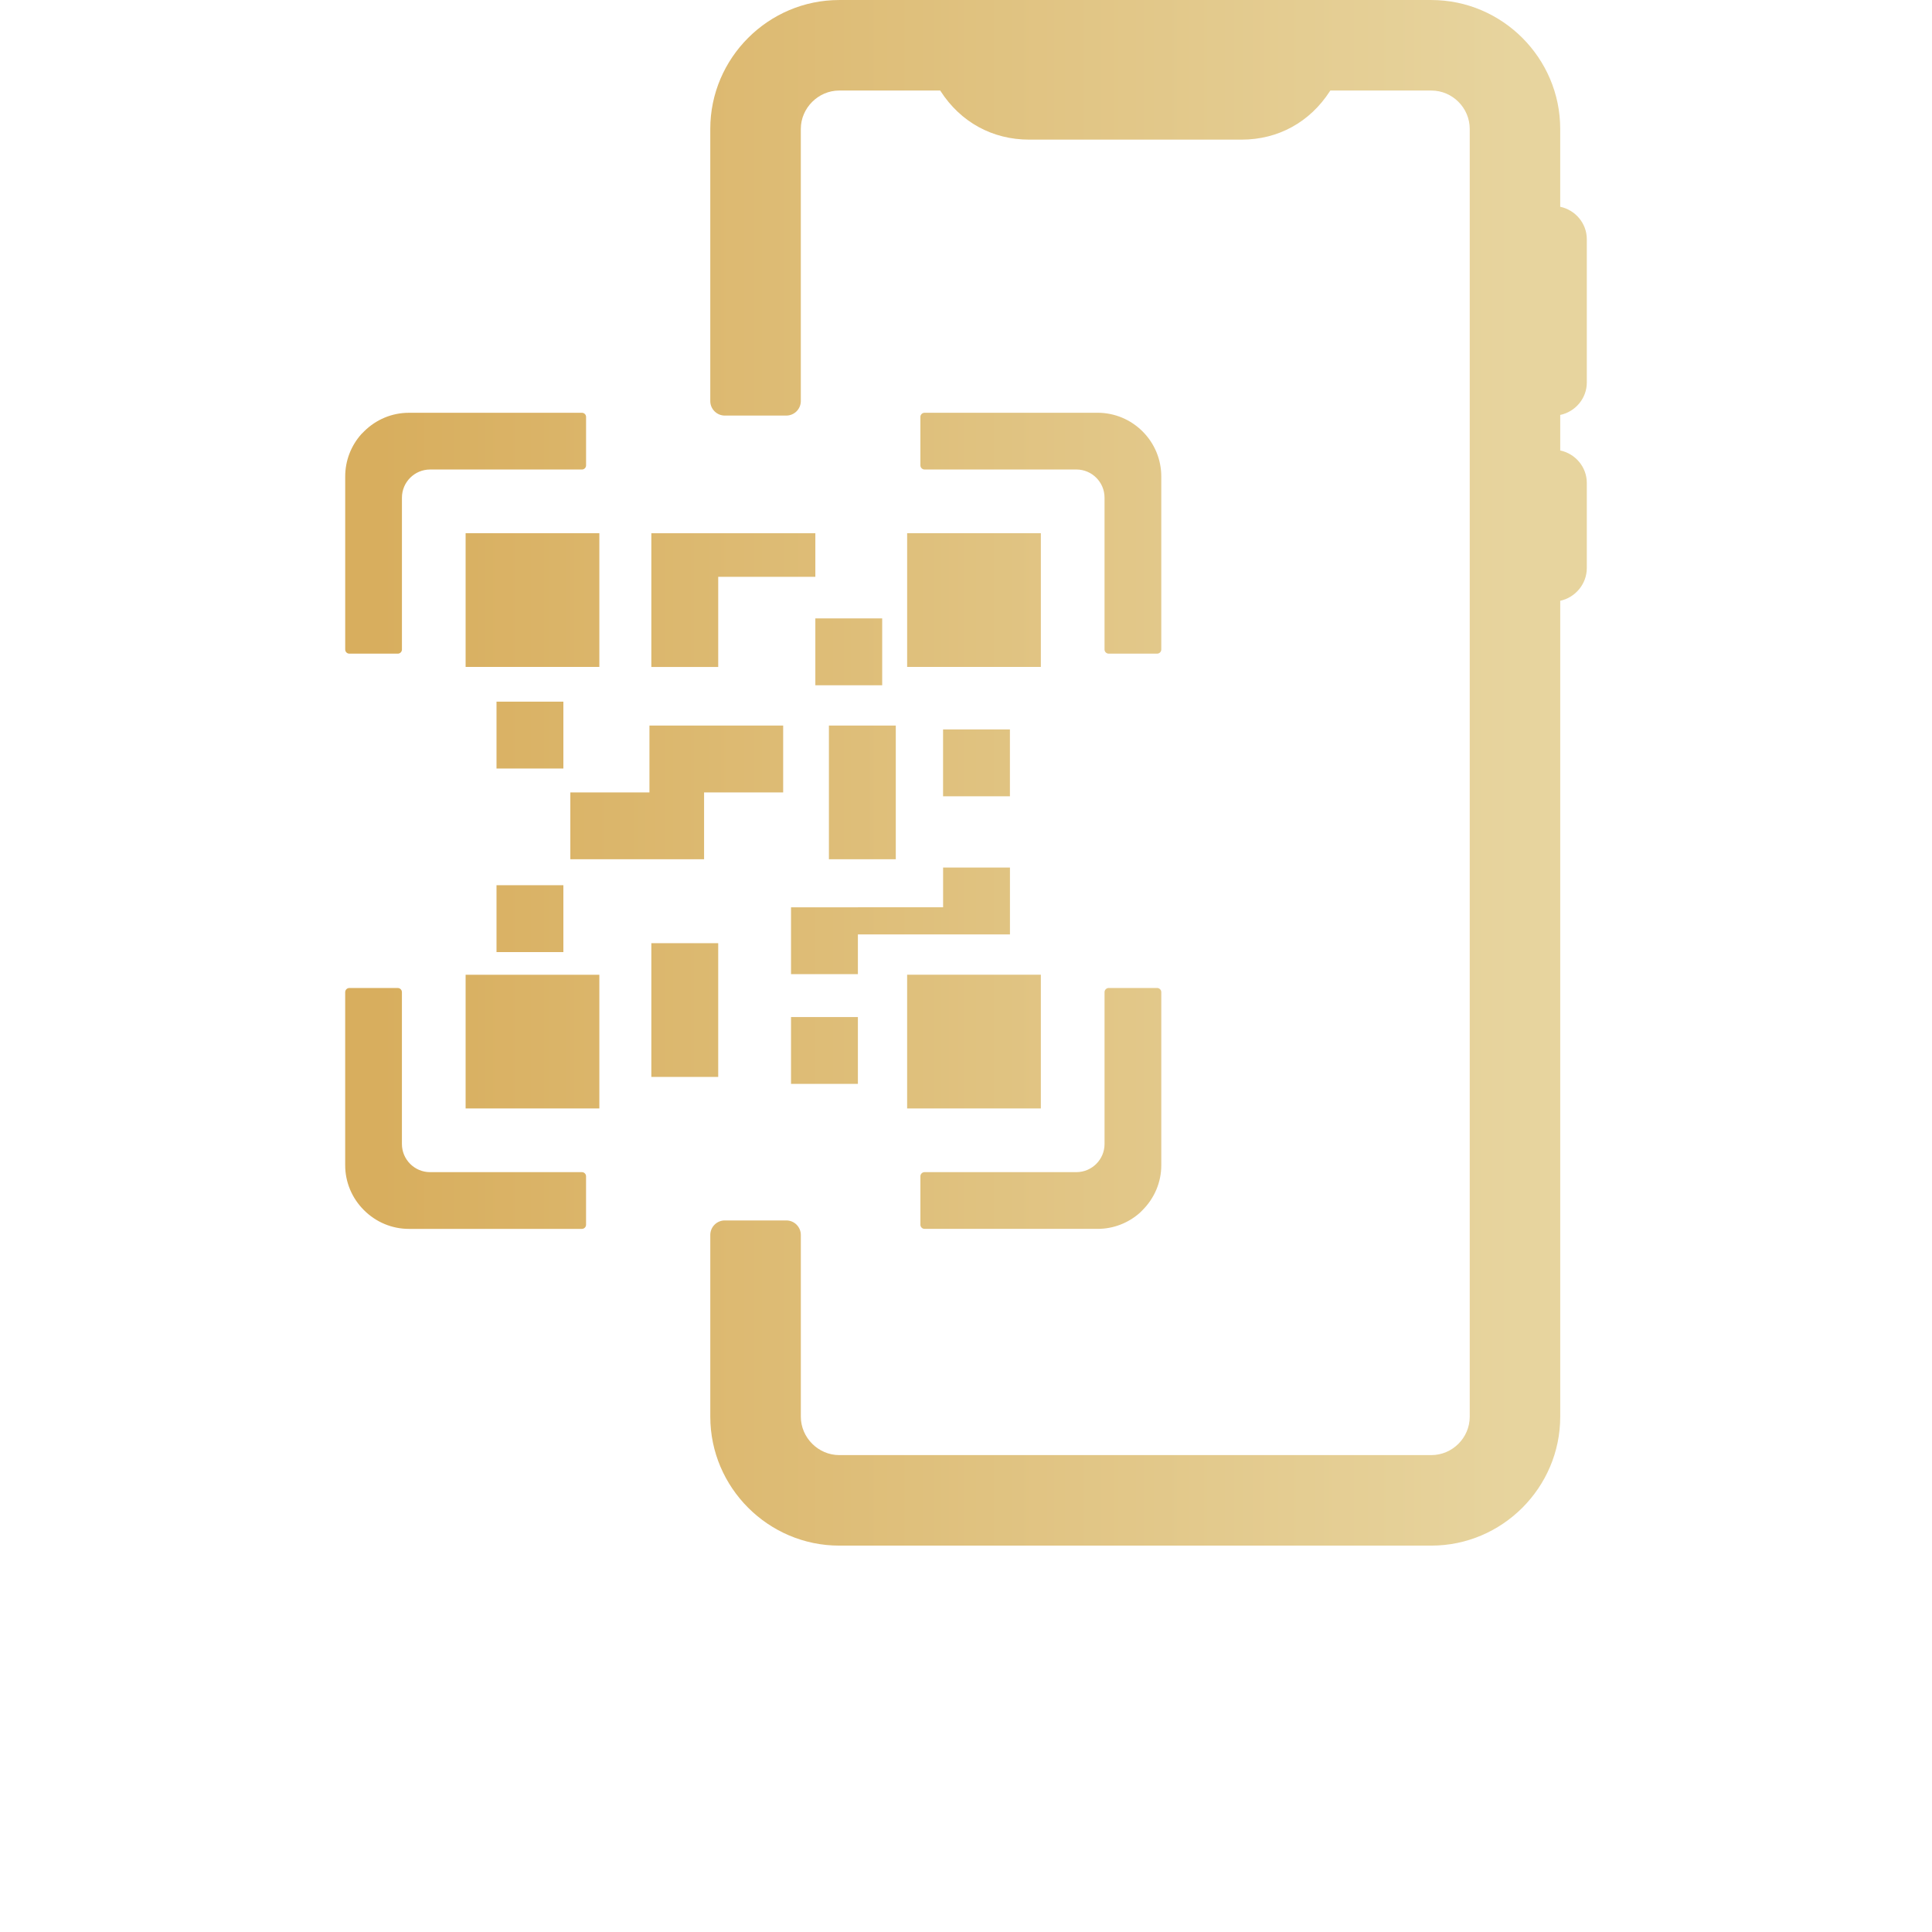 <svg width="700pt" height="700pt" version="1.1" viewBox="0 0 700 700" xmlns="http://www.w3.org/2000/svg" xmlns:xlink="http://www.w3.org/1999/xlink">
 <defs>
    <linearGradient id="gradient">
      <stop offset="5%" stop-color="#D8AE5E" />
      <stop offset="95%" stop-color="#E7D49E" />
    </linearGradient>
 </defs>
 <g>
  <path fill="url(#gradient)" d="m565.3 74.918c5.461 1.156 9.633 5.977 9.633 11.77v51.887c0 5.793-4.172 10.613-9.633 11.77v12.871c5.461 1.145 9.633 5.969 9.633 11.77v30.809c0 5.793-4.164 10.703-9.633 11.883v295.63c0 25.672-21.016 46.699-46.699 46.699h-214.55c-25.68 0-46.699-21.027-46.699-46.699v-65.871c0-2.887 2.363-5.25 5.25-5.25h22.305c2.887 0 5.25 2.363 5.25 5.25v65.871c0 7.57 6.336 13.902 13.902 13.902h214.55c7.621 0 13.902-6.281 13.902-13.902v-466.6c0-7.629-6.281-13.902-13.902-13.902h-36.602l-0.168 0.246c-7.203 11.164-18.699 17.543-32 17.543h-76.914c-13.359 0-24.887-6.336-32.141-17.586l-0.121-0.203h-36.609c-7.57 0-13.902 6.336-13.902 13.902v98.613c0 2.887-2.363 5.25-5.25 5.25h-22.305c-2.887 0-5.25-2.363-5.25-5.25v-98.613c0-25.68 21.016-46.699 46.699-46.699h214.55c25.68 0 46.699 21.016 46.699 46.699v28.219zm-396.6 118.27h48.457v48.457h-48.457zm-37.781-35.891c-3.754 4.207-5.844 9.641-5.844 15.328v62.711c0 0.824 0.672 1.496 1.496 1.496h17.562c0.812 0 1.496-0.672 1.496-1.496v-55.027c0-5.617 4.578-10.195 10.195-10.195h55.027c0.824 0 1.496-0.684 1.496-1.496v-17.562c0-0.824-0.672-1.496-1.496-1.496h-62.711c-6.125 0-11.926 2.449-16.25 6.766zm37.781 195.87h48.457v48.449h-48.457zm91.523-144.18v32.664h-24.23v-48.457h59.422v15.793zm50.609 119.74h30.871v-14.395h24.219v24.23h-55.09v14.387h-24.23v-24.219h24.23zm-24.23 39.77h24.23v24.219h-24.23zm-106.71-47.766h24.23v24.23h-24.23zm161.8-56.445h24.219v24.219h-24.219zm-161.8-10.055h24.23v24.219h-24.23zm56.098 87.508h24.23v48.449h-24.23zm59.422-117.68h24.219v24.219h-24.219zm4.918 38.824h24.23v48.449h-24.23zm-16.574 0v24.23h-28.656v24.219h-48.457v-24.219h28.664v-24.23zm44.914 90.281h48.449v48.449h-48.449zm6.309-203.61c-0.824 0-1.504 0.672-1.504 1.496v17.562c0 0.812 0.684 1.496 1.504 1.496h55.02c5.617 0 10.195 4.578 10.195 10.195v55.027c0 0.824 0.684 1.496 1.504 1.496h17.551c0.824 0 1.504-0.672 1.504-1.496v-62.711c0-6.133-2.434-11.969-6.773-16.301-4.332-4.332-10.168-6.766-16.293-6.766h-62.711zm78.043 289.84 0.961-0.973c4.324-4.324 6.773-10.125 6.773-16.238v-62.711c0-0.824-0.684-1.504-1.504-1.504h-17.551c-0.824 0-1.504 0.684-1.504 1.504v55.02c0 5.617-4.578 10.195-10.195 10.195h-55.02c-0.824 0-1.504 0.684-1.504 1.504v17.551c0 0.824 0.684 1.504 1.504 1.504h62.711c5.688 0 11.113-2.102 15.328-5.856zm-202.18 5.856c0.824 0 1.496-0.684 1.496-1.504v-17.551c0-0.824-0.672-1.504-1.496-1.504h-55.027c-5.617 0-10.195-4.578-10.195-10.195v-55.02c0-0.824-0.684-1.504-1.496-1.504h-17.562c-0.824 0-1.496 0.684-1.496 1.504v62.711c0 6.117 2.441 11.918 6.766 16.238l0.051 0.051c4.324 4.324 10.125 6.773 16.25 6.773zm117.83-252.06h48.449v48.457h-48.449z" fill-rule="evenodd"/>
 </g>
</svg>
